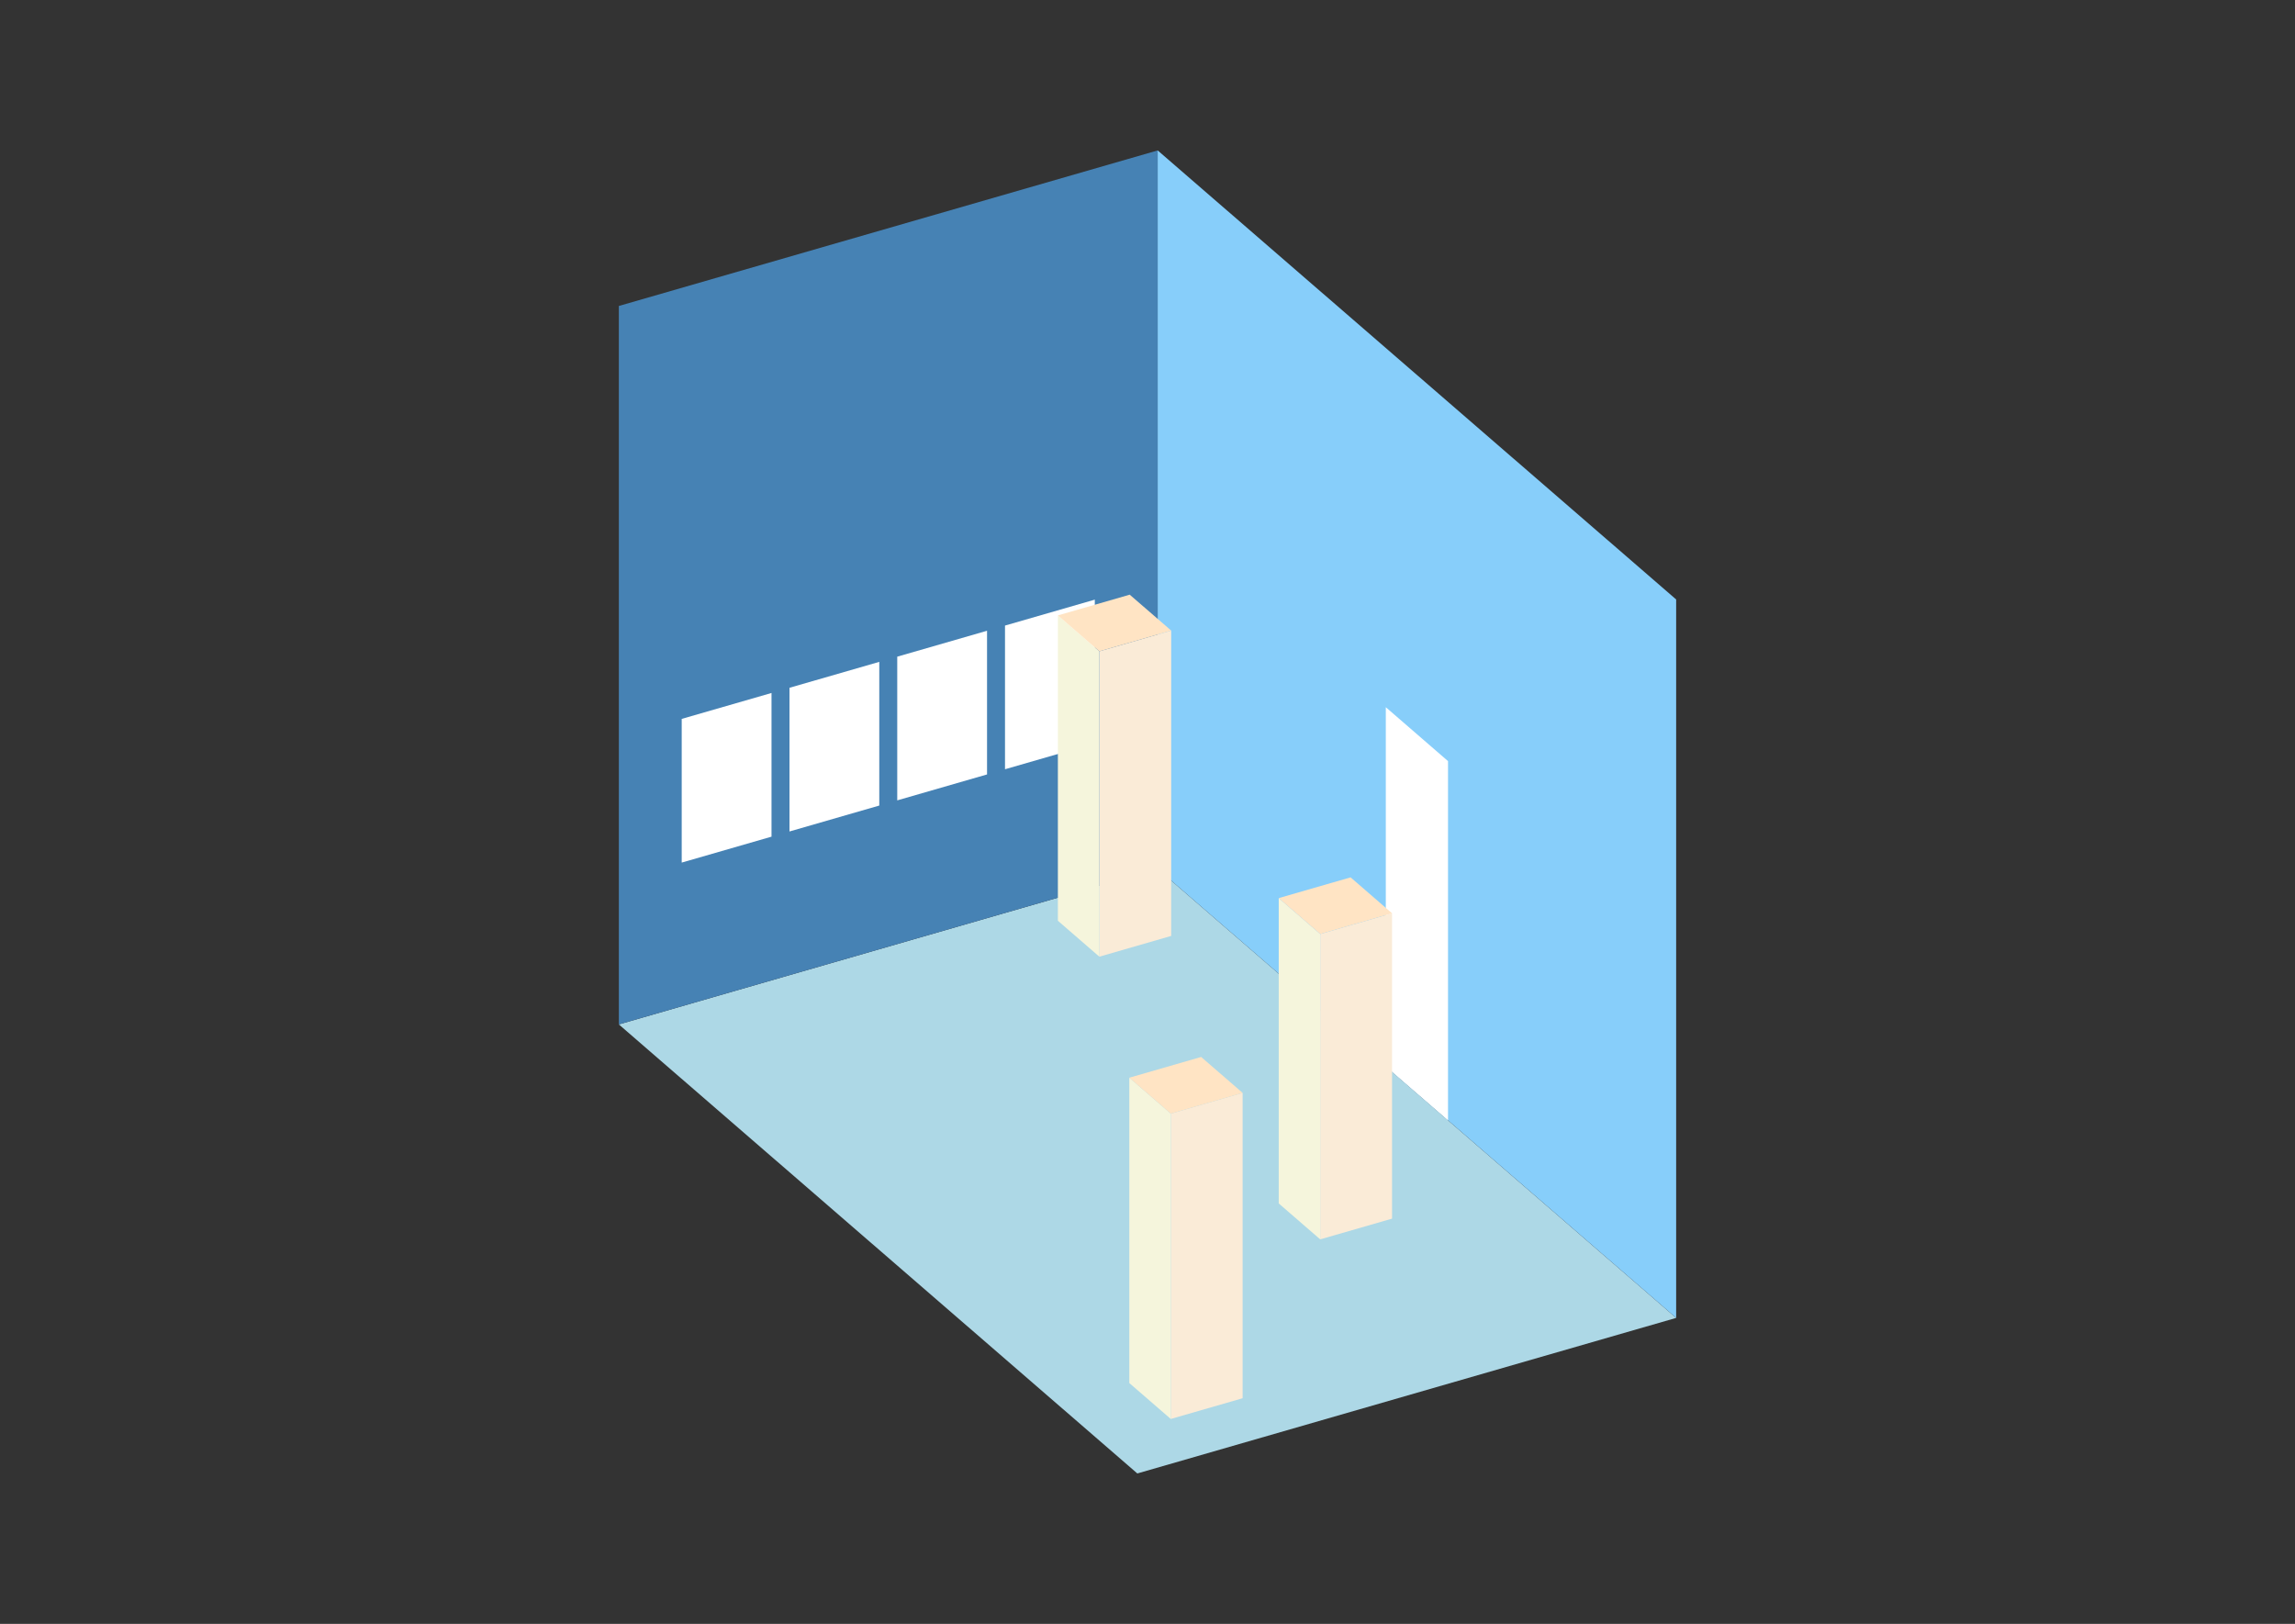 <?xml version="1.0" encoding="UTF-8"?>
<svg
  xmlns="http://www.w3.org/2000/svg"
  width="848"
  height="600"
  style="background-color:white"
>
  <rect width="100%" height="100%" fill="#333333" stroke="none"/>
  <polygon fill="lightblue" points="420.242,544.421 228.665,378.51 427.758,321.037 619.335,486.948" />
  <polygon fill="steelblue" points="228.665,378.51 228.665,113.052 427.758,55.579 427.758,321.037" />
  <polygon fill="lightskyblue" points="619.335,486.948 619.335,221.49 427.758,55.579 427.758,321.037" />
  <polygon fill="white" points="535.041,413.947 535.041,281.218 512.052,261.309 512.052,394.037" />
  <polygon fill="white" points="251.892,318.713 251.892,265.622 285.074,256.043 285.074,309.134" />
  <polygon fill="white" points="291.711,307.219 291.711,254.127 324.893,244.548 324.893,297.64" />
  <polygon fill="white" points="331.53,295.724 331.53,242.632 364.712,233.054 364.712,286.145" />
  <polygon fill="white" points="371.348,284.229 371.348,231.138 404.53,221.559 404.53,274.65" />
  <polygon fill="antiquewhite" points="487.819,457.927 487.819,345.108 514.365,337.445 514.365,450.264" />
  <polygon fill="beige" points="487.819,457.927 487.819,345.108 472.493,331.835 472.493,444.655" />
  <polygon fill="bisque" points="487.819,345.108 472.493,331.835 499.039,324.172 514.365,337.445" />
  <polygon fill="antiquewhite" points="432.605,524.288 432.605,411.469 459.151,403.806 459.151,516.625" />
  <polygon fill="beige" points="432.605,524.288 432.605,411.469 417.279,398.196 417.279,511.016" />
  <polygon fill="bisque" points="432.605,411.469 417.279,398.196 443.825,390.533 459.151,403.806" />
  <polygon fill="antiquewhite" points="406.21,353.475 406.21,240.656 432.756,232.993 432.756,345.812" />
  <polygon fill="beige" points="406.21,353.475 406.21,240.656 390.884,227.383 390.884,340.202" />
  <polygon fill="bisque" points="406.21,240.656 390.884,227.383 417.43,219.72 432.756,232.993" />
</svg>
